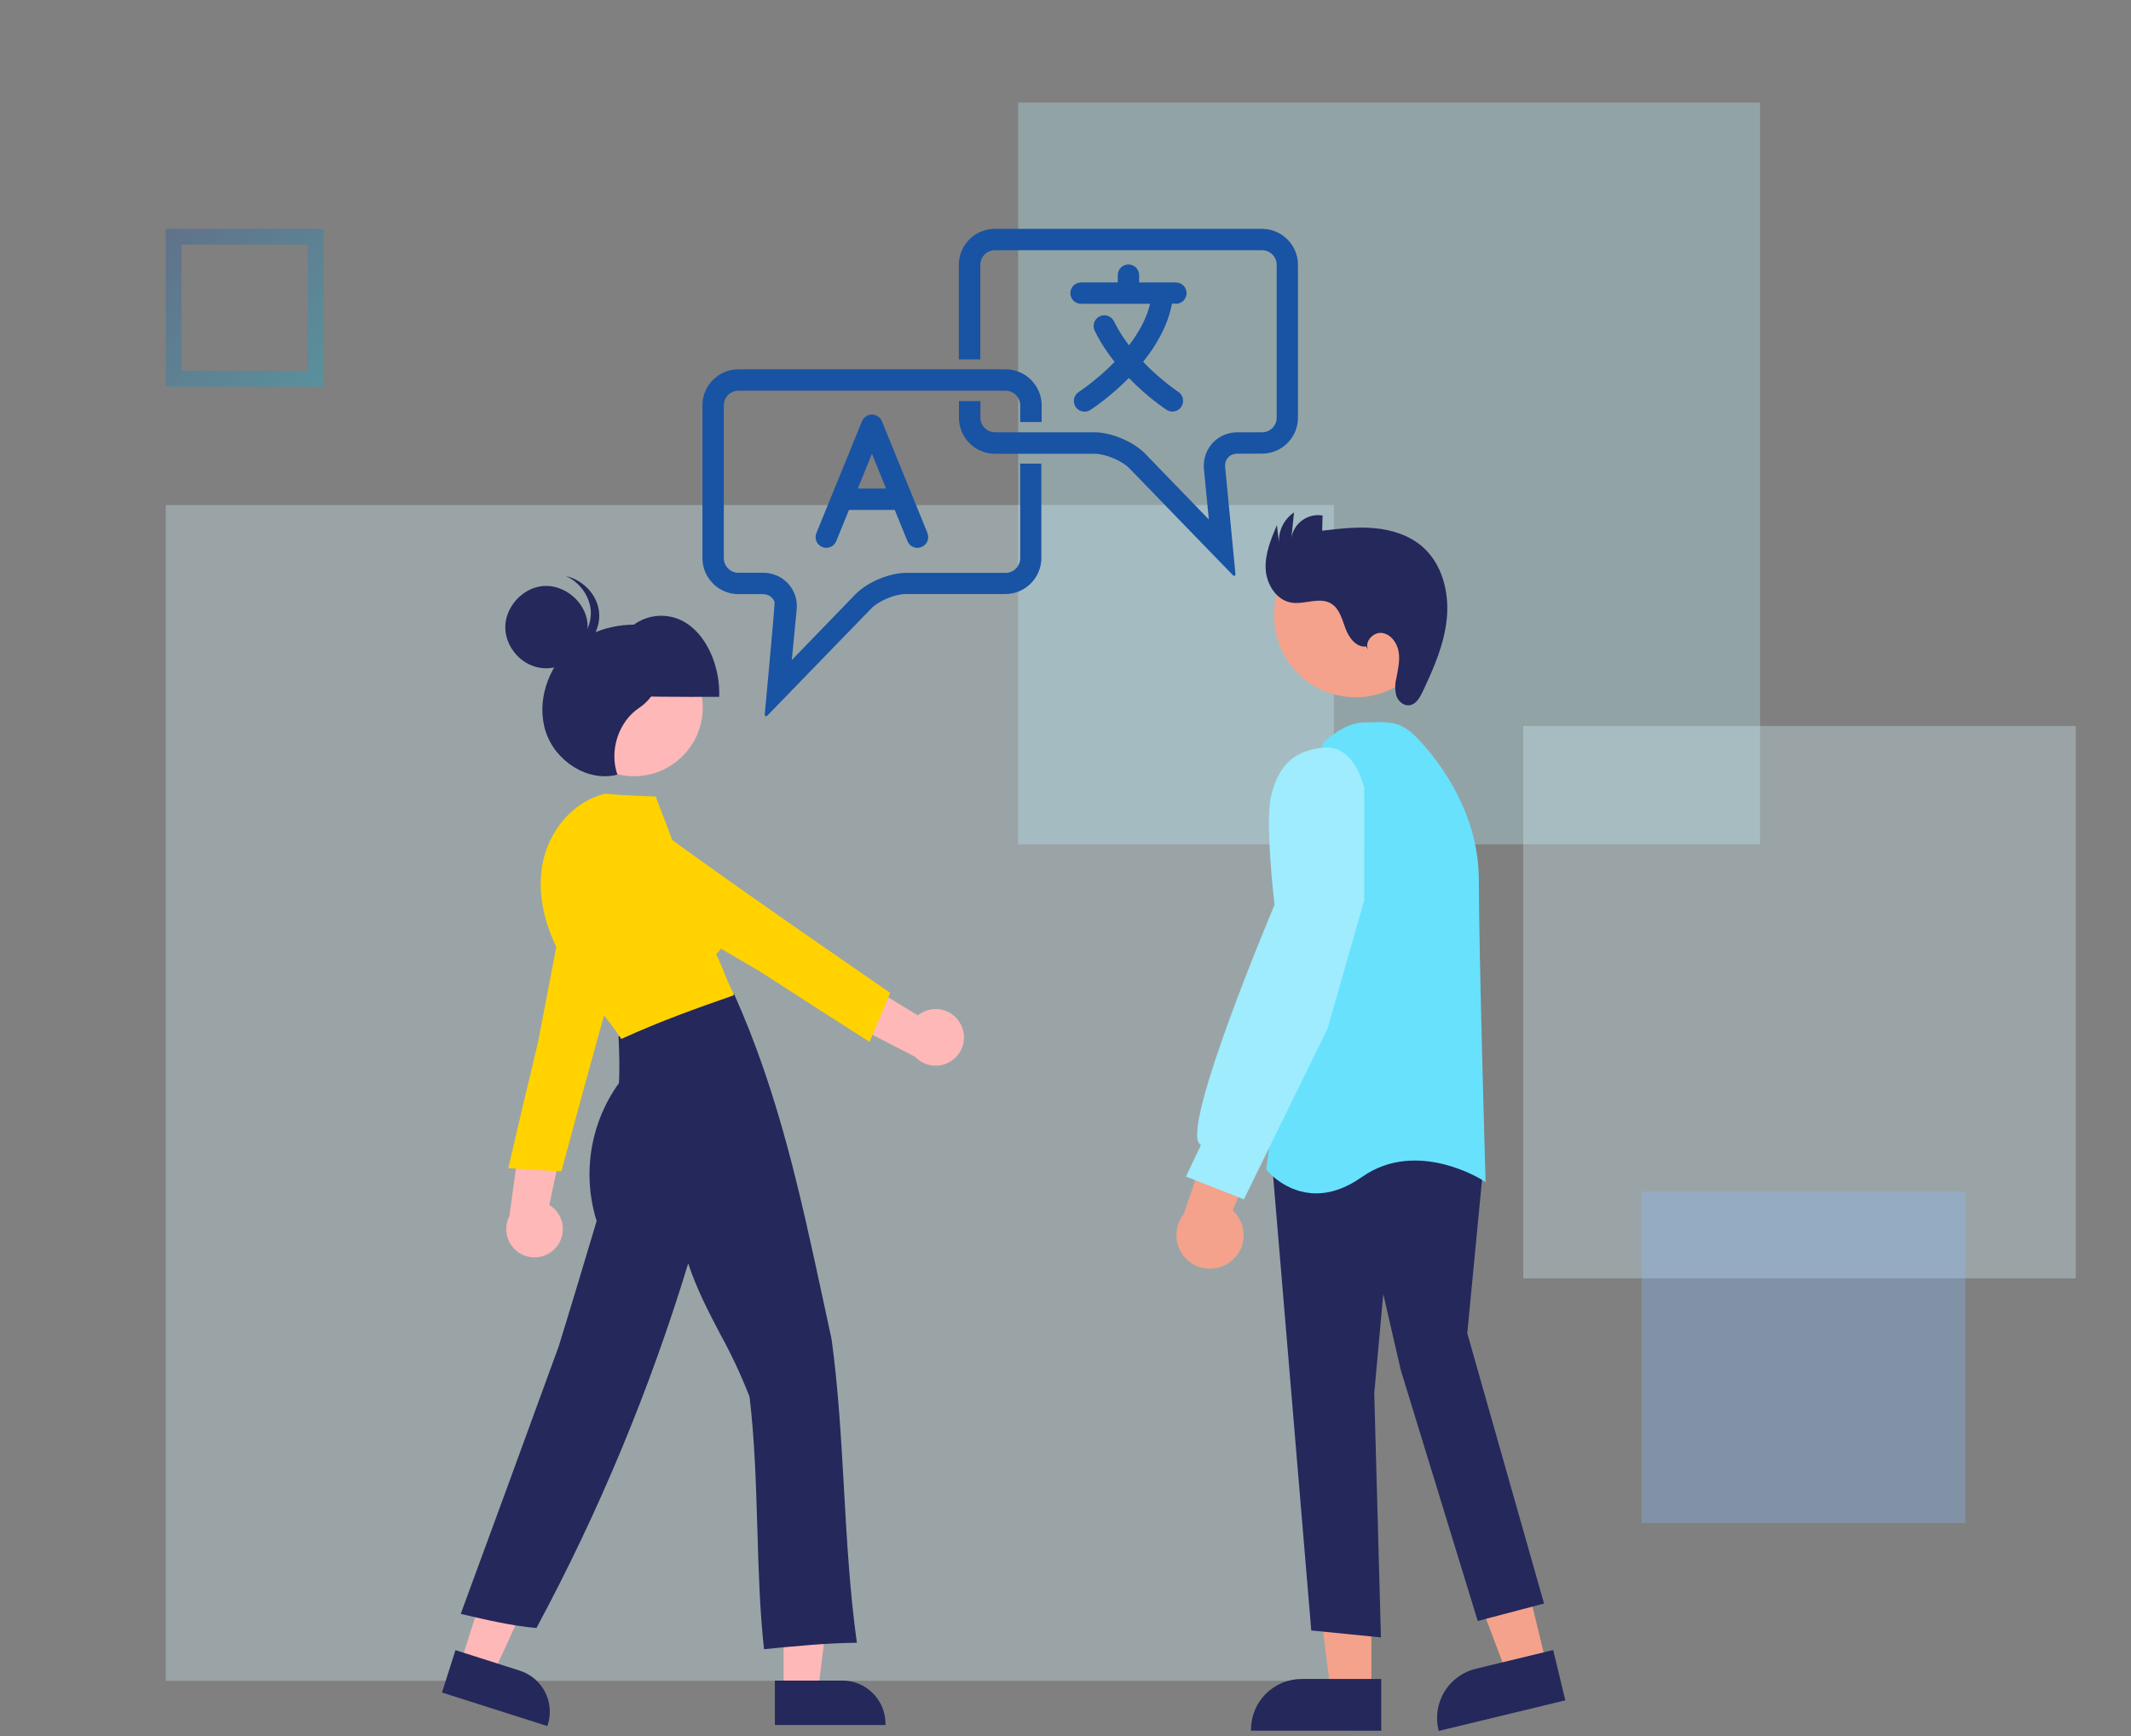 <svg width="270" height="220" viewBox="0 0 270 220" fill="none" xmlns="http://www.w3.org/2000/svg">
<rect x="0" y="0" width="270" height="220" fill="#808080" stroke="none"/>
<rect opacity="0.3" x="21" y="64" width="148" height="149" fill="#D5F7FF"/>
<rect opacity="0.3" x="129" y="13" width="94" height="94" fill="#BCF3FF"/>
<rect opacity="0.3" x="193" y="92" width="70" height="70" fill="#D5F7FF"/>
<rect opacity="0.3" x="22" y="30" width="18" height="18" stroke="url(#paint0_linear_1606_5276)" stroke-width="2"/>
<rect opacity="0.3" x="208" y="151" width="41" height="42" fill="#87BAFF"/>
<path d="M195.955 210.972L190.94 212.184L183.878 193.419L191.279 191.63L195.955 210.972Z" fill="#F4A28C"/>
<path d="M198.329 215.475L196.789 209.105L186.978 211.477C185.327 211.878 183.902 212.918 183.017 214.368C182.131 215.818 181.857 217.561 182.255 219.213L182.289 219.353L198.329 215.475Z" fill="#24285B"/>
<path d="M173.756 214.388L168.596 214.388L166.142 194.489L173.756 194.489L173.756 214.388Z" fill="#F4A28C"/>
<path d="M175.005 212.77L164.912 212.77C163.212 212.77 161.582 213.445 160.38 214.647C159.178 215.848 158.503 217.478 158.502 219.178V219.322L175.005 219.323L175.005 212.77Z" fill="#24285B"/>
<path d="M174.966 207.503L174.118 176.545L175.261 163.992L177.49 173.652L187.232 205.42L195.63 203.21L185.904 168.957L188.016 146.986L181.947 143.085L181.865 143.1L161.129 146.922L166.138 206.62L174.966 207.503Z" fill="#24285B"/>
<path d="M166.759 151.232C168.429 151.232 170.382 150.694 172.556 149.159C179.512 144.25 187.807 149.531 187.89 149.585L188.227 149.804L188.215 149.402C188.207 149.116 187.373 120.684 187.373 111.536C187.373 102.083 181.207 95.182 179.316 93.292C177.461 91.437 175.9 91.478 173.924 91.529C173.584 91.538 173.229 91.547 172.856 91.547C170.273 91.547 167.763 94.028 167.657 94.134L167.607 94.184L167.597 94.255L160.432 148.206L160.487 148.276C160.52 148.318 162.873 151.232 166.759 151.232Z" fill="#68E1FD"/>
<path d="M162.69 82.984C159.952 77.975 161.793 71.696 166.801 68.958C171.81 66.22 178.09 68.06 180.828 73.069C183.566 78.078 181.725 84.358 176.716 87.096C171.708 89.833 165.428 87.993 162.69 82.984Z" fill="#F4A28C"/>
<path d="M155.936 159.87C156.425 159.491 156.825 159.01 157.108 158.459C157.391 157.909 157.549 157.304 157.573 156.686C157.596 156.067 157.484 155.452 157.243 154.882C157.003 154.311 156.641 153.801 156.182 153.386L162.051 139.542L154.366 140.956L149.971 153.886C149.325 154.703 149.001 155.729 149.061 156.769C149.121 157.809 149.56 158.79 150.296 159.528C151.031 160.266 152.011 160.708 153.051 160.771C154.091 160.834 155.117 160.513 155.936 159.87Z" fill="#F4A28C"/>
<path d="M157.6 151.99L168.205 130.354L172.856 114.07L172.852 99.924C172.842 99.868 171.748 94.366 167.696 94.746C164.022 95.102 162.043 96.899 161.079 100.754C160.261 104.029 161.38 113.744 161.489 114.661C160.778 116.347 150.112 141.761 151.877 144.821C151.943 144.941 152.04 145.04 152.156 145.111L150.266 149.101L157.6 151.99Z" fill="#9EECFE"/>
<path d="M173.08 81.92C171.841 82.082 170.907 80.814 170.473 79.642C170.04 78.47 169.71 77.106 168.632 76.473C167.161 75.608 165.278 76.648 163.595 76.363C161.694 76.041 160.458 74.027 160.362 72.101C160.265 70.176 161.031 68.325 161.783 66.549L162.045 68.755C162.01 68.008 162.167 67.264 162.502 66.594C162.837 65.925 163.338 65.352 163.957 64.932L163.619 68.169C163.691 67.722 163.85 67.294 164.088 66.909C164.326 66.524 164.637 66.19 165.004 65.926C165.372 65.662 165.787 65.473 166.228 65.37C166.668 65.267 167.125 65.252 167.571 65.326L167.518 67.254C169.713 66.993 171.927 66.732 174.129 66.931C176.33 67.13 178.547 67.826 180.216 69.276C182.712 71.445 183.624 75.017 183.318 78.309C183.012 81.602 181.653 84.695 180.236 87.683C179.88 88.434 179.387 89.283 178.56 89.379C177.818 89.465 177.138 88.844 176.907 88.133C176.729 87.403 176.736 86.641 176.927 85.915C177.136 84.805 177.399 83.671 177.203 82.559C177.007 81.447 176.207 80.348 175.086 80.211C173.965 80.075 172.818 81.356 173.357 82.349L173.08 81.92Z" fill="#24285B"/>
<path d="M70.433 158.103C70.776 157.711 71.03 157.249 71.176 156.748C71.321 156.248 71.356 155.722 71.276 155.207C71.196 154.692 71.004 154.201 70.714 153.768C70.424 153.335 70.043 152.971 69.597 152.701L72.232 140.311L66.103 142.712L64.54 154.11C64.137 154.889 64.034 155.79 64.25 156.64C64.466 157.49 64.987 158.232 65.713 158.724C66.439 159.216 67.321 159.425 68.191 159.31C69.061 159.196 69.858 158.766 70.433 158.103Z" fill="#FFB8B8"/>
<path d="M71.129 148.435L71.162 148.314C74.475 136.059 77.9 123.391 82.081 109.597L82.109 109.507L82.016 109.453C79.686 108.093 76.183 108.184 73.868 109.664C72.82 110.338 72.005 111.319 71.534 112.472C71.062 113.626 70.956 114.896 71.23 116.112L68.18 132.013C66.94 137.211 65.657 142.591 64.43 147.896L64.396 148.046L64.586 148.059C66.819 148.201 69.126 148.347 70.974 148.429L71.129 148.435Z" fill="#FFD200"/>
<path d="M99.287 214.392H103.633L105.701 197.629H99.287V214.392Z" fill="#FFB8B8"/>
<path d="M98.178 218.604H112.191V218.427C112.189 216.981 111.614 215.595 110.591 214.572C109.569 213.549 108.182 212.974 106.736 212.973H98.178L98.178 218.604Z" fill="#24285B"/>
<path d="M58.335 210.807L62.476 212.126L69.536 196.782L63.424 194.835L58.335 210.807Z" fill="#FFB8B8"/>
<path d="M69.351 218.738L69.405 218.569C69.843 217.191 69.715 215.695 69.052 214.411C68.388 213.126 67.241 212.157 65.864 211.716L57.709 209.118L56 214.484L69.351 218.738Z" fill="#24285B"/>
<path d="M80.332 98.367C75.523 98.367 71.625 94.469 71.625 89.661C71.625 84.852 75.523 80.954 80.332 80.954C85.14 80.954 89.038 84.852 89.038 89.661C89.038 94.469 85.14 98.367 80.332 98.367Z" fill="#FFB8B8"/>
<path d="M76.422 88.047C76.373 84.535 77.843 81.058 80.115 79.309C81.186 78.461 82.518 78.01 83.884 78.034C85.25 78.058 86.566 78.556 87.606 79.441C89.843 81.27 91.244 84.798 91.125 88.307C86.113 88.321 81.1 88.335 76.422 88.047Z" fill="#24285B"/>
<path d="M96.805 208.996L96.979 208.979C100.76 208.608 104.67 208.225 108.364 208.181L108.565 208.178L108.538 207.979C107.663 201.639 107.292 195.048 106.933 188.673C106.578 182.379 106.212 175.871 105.358 169.69C104.997 168.035 104.645 166.399 104.295 164.769C101.393 151.284 98.652 138.546 92.995 125.937L92.942 125.818L92.812 125.834C87.504 126.476 82.403 128.413 78.45 131.287L78.373 131.342L78.377 131.437C78.453 133.396 78.532 135.42 78.415 137.264C76.621 139.757 75.432 142.634 74.943 145.666C74.454 148.699 74.677 151.803 75.596 154.734C74.039 159.937 72.43 165.314 70.788 170.619C66.801 181.55 62.675 192.863 58.445 204.33L58.376 204.518L58.571 204.564C61.614 205.278 64.753 206.015 67.85 206.301L67.967 206.312L68.023 206.208C75.92 191.511 82.343 176.068 87.196 160.106C88.253 163.329 89.775 166.238 91.25 169.056C92.661 171.619 93.902 174.272 94.966 176.997C95.619 182.357 95.792 188.165 95.959 193.781C96.118 199.09 96.267 204.106 96.786 208.822L96.805 208.996Z" fill="#24285B"/>
<path d="M83.303 79.47C79.53 78.657 75.355 79.431 72.391 81.977C69.428 84.523 67.923 88.928 69.14 92.706C70.358 96.484 74.492 99.141 78.229 98.166C77.159 95.148 78.363 91.444 80.981 89.706C84.085 87.644 84.939 82.723 83.303 79.47Z" fill="#24285B"/>
<path d="M78.722 131.665L78.86 131.602C83.674 129.406 88.395 127.72 92.818 126.183L92.954 126.153L92.954 125.76L92.866 125.791C92.847 125.75 92.826 125.704 92.805 125.657C92.745 125.524 92.704 125.433 92.669 125.372L92.67 125.372C92.301 124.621 92.008 123.894 91.725 123.192C91.432 122.468 91.13 121.719 90.74 120.928C91.686 119.979 92.333 118.775 92.603 117.463C92.872 116.151 92.751 114.789 92.256 113.544C91.279 111.229 88.787 109.425 86.17 109.126C85.211 106.485 83.073 100.937 83.073 100.937C83.073 100.937 78.579 100.814 76.772 100.584L76.742 100.581L76.712 100.587C72.766 101.452 69.472 105.185 68.701 109.667C68.051 113.449 69.038 117.775 71.483 121.849C72.737 123.841 74.124 125.746 75.634 127.552C76.735 128.929 77.775 130.229 78.638 131.539L78.722 131.665Z" fill="#FFD200"/>
<path d="M70.007 84.629C72.649 84.235 74.724 81.535 74.423 78.881C74.123 76.226 71.498 74.058 68.835 74.263C66.172 74.469 63.911 77.016 64.022 79.685C64.133 82.353 66.635 85.133 70.007 84.629Z" fill="#24285B"/>
<path d="M70.42 82.909C73.061 82.514 75.136 79.814 74.835 77.16C74.704 76.257 74.347 75.402 73.796 74.675C73.246 73.947 72.52 73.371 71.687 73C73.817 73.466 75.651 75.323 75.899 77.514C76.199 80.168 74.125 82.869 71.483 83.263C70.499 83.418 69.491 83.276 68.586 82.858C69.189 82.984 69.811 83.002 70.42 82.909Z" fill="#24285B"/>
<path d="M121.663 129.692C121.408 129.238 121.056 128.845 120.633 128.54C120.21 128.236 119.725 128.029 119.213 127.932C118.701 127.836 118.174 127.853 117.669 127.982C117.164 128.112 116.694 128.35 116.291 128.681L105.487 122.068L105.709 128.647L115.935 133.918C116.535 134.558 117.349 134.955 118.223 135.034C119.097 135.114 119.97 134.87 120.676 134.349C121.382 133.828 121.872 133.067 122.054 132.208C122.236 131.35 122.097 130.455 121.663 129.692Z" fill="#FFB8B8"/>
<path d="M112.78 125.815L112.676 125.743C102.225 118.536 91.422 111.086 79.81 102.548L79.734 102.492L79.653 102.561C77.594 104.306 76.512 107.639 77.136 110.314C77.423 111.527 78.076 112.622 79.007 113.451C79.937 114.28 81.099 114.804 82.337 114.95L96.313 123.124C100.801 126.025 105.446 129.027 110.04 131.951L110.17 132.034L110.244 131.859C111.122 129.801 112.029 127.674 112.722 125.959L112.78 125.815Z" fill="#FFD200"/>
<path d="M117.515 67.558L111.74 53.39C111.534 52.875 111.031 52.54 110.477 52.54C109.922 52.54 109.432 52.875 109.213 53.39L103.438 67.558C103.154 68.254 103.49 69.04 104.186 69.324C104.882 69.608 105.668 69.272 105.952 68.576L107.563 64.619H113.364L114.976 68.576C115.195 69.105 115.698 69.427 116.239 69.427C116.407 69.427 116.587 69.388 116.755 69.324C117.451 69.04 117.786 68.254 117.502 67.558H117.515ZM108.685 61.911L110.477 57.503L112.269 61.911H108.685Z" fill="#1853A4"/>
<path d="M148.983 38.501C149.731 38.501 150.337 37.895 150.337 37.147C150.337 36.4 149.731 35.794 148.983 35.794H144.33V34.866C144.33 34.118 143.724 33.512 142.976 33.512C142.228 33.512 141.622 34.118 141.622 34.866V35.794H136.969C136.221 35.794 135.615 36.4 135.615 37.147C135.615 37.895 136.221 38.501 136.969 38.501H145.722C145.258 40.422 144.239 42.201 143.04 43.761C142.331 42.819 141.674 41.801 141.145 40.718C140.823 40.048 140.011 39.764 139.328 40.087C138.657 40.409 138.374 41.221 138.696 41.904C139.392 43.348 140.282 44.676 141.223 45.862C138.954 48.182 136.737 49.639 136.685 49.665C136.053 50.064 135.873 50.915 136.272 51.547C136.53 51.947 136.969 52.166 137.42 52.166C137.665 52.166 137.923 52.101 138.155 51.947C138.348 51.818 140.63 50.335 143.028 47.899C145.412 50.361 147.655 51.843 147.81 51.934C148.042 52.088 148.3 52.153 148.545 52.153C148.983 52.153 149.422 51.934 149.679 51.534C150.092 50.902 149.911 50.064 149.28 49.652C149.241 49.626 147.075 48.195 144.832 45.849C146.508 43.773 147.965 41.26 148.493 38.475H148.996L148.983 38.501Z" fill="#1853A4"/>
<path d="M159.876 29H126.049C123.536 29 121.486 31.05 121.486 33.563V45.54H124.206V33.563C124.206 32.545 125.031 31.707 126.062 31.707H159.902C160.92 31.707 161.758 32.532 161.758 33.563V52.926C161.758 53.945 160.933 54.783 159.902 54.783H156.795C155.635 54.783 154.578 55.221 153.779 55.994C153.714 56.046 153.663 56.098 153.611 56.162C153.559 56.214 153.508 56.278 153.469 56.343C152.76 57.206 152.438 58.315 152.541 59.462L153.16 65.831L145.103 57.503C143.633 55.982 140.81 54.783 138.683 54.783H126.075C125.057 54.783 124.219 53.958 124.219 52.939V50.825H121.499V52.939C121.499 55.453 123.548 57.503 126.062 57.503H138.67C140.062 57.503 142.125 58.366 143.105 59.359L143.117 59.372C143.13 59.385 156.151 72.831 156.151 72.831C156.396 73.088 156.563 72.998 156.524 72.65C156.524 72.65 155.222 59.153 155.222 59.14C155.21 58.921 155.222 58.702 155.3 58.508V58.495C155.364 58.302 155.467 58.121 155.609 57.98C155.648 57.941 155.687 57.902 155.725 57.864C155.777 57.825 155.815 57.786 155.841 57.761C155.919 57.709 156.009 57.657 156.099 57.619C156.099 57.619 156.112 57.619 156.125 57.619C156.318 57.541 156.537 57.49 156.782 57.49H159.889C162.416 57.49 164.453 55.44 164.453 52.926V33.563C164.453 31.05 162.403 29 159.889 29H159.876Z" fill="#1853A4"/>
<path d="M129.26 58.779V70.742C129.26 71.761 128.435 72.599 127.403 72.599H114.796C112.668 72.599 109.858 73.797 108.376 75.319L100.319 83.646L100.383 83.002L100.937 77.265C101.053 76.105 100.731 75.009 100.009 74.145C99.971 74.081 99.919 74.029 99.867 73.965C99.816 73.913 99.764 73.849 99.7 73.797C98.9 73.011 97.844 72.586 96.683 72.586H93.564C92.545 72.586 91.707 71.761 91.707 70.729V51.367C91.707 50.348 92.532 49.51 93.564 49.51H127.403C128.422 49.51 129.26 50.335 129.26 51.367V53.481H131.98V51.367C131.98 48.853 129.93 46.803 127.416 46.803H93.564C91.037 46.803 89 48.853 89 51.367V70.729C89 73.243 91.05 75.293 93.564 75.293H96.67C96.915 75.293 97.147 75.344 97.341 75.435C97.341 75.435 97.341 75.435 97.354 75.435C97.431 75.473 97.521 75.512 97.586 75.564C97.624 75.589 97.663 75.628 97.715 75.667C97.753 75.705 97.792 75.744 97.831 75.783C97.972 75.937 98.076 76.105 98.14 76.298V76.311C98.204 76.505 96.902 90.453 96.902 90.453C96.864 90.801 97.031 90.878 97.263 90.646C97.263 90.646 97.263 90.646 97.276 90.633C97.276 90.633 110.451 77.033 110.529 76.969C111.573 76.04 113.468 75.28 114.77 75.28H127.377C129.891 75.28 131.941 73.23 131.941 70.716V58.753H129.221L129.26 58.779Z" fill="#1853A4"/>
<defs>
<linearGradient id="paint0_linear_1606_5276" x1="41" y1="49" x2="21" y2="29" gradientUnits="userSpaceOnUse">
<stop stop-color="#03B8DF"/>
<stop offset="1" stop-color="#1853A4"/>
</linearGradient>
</defs>
</svg>
